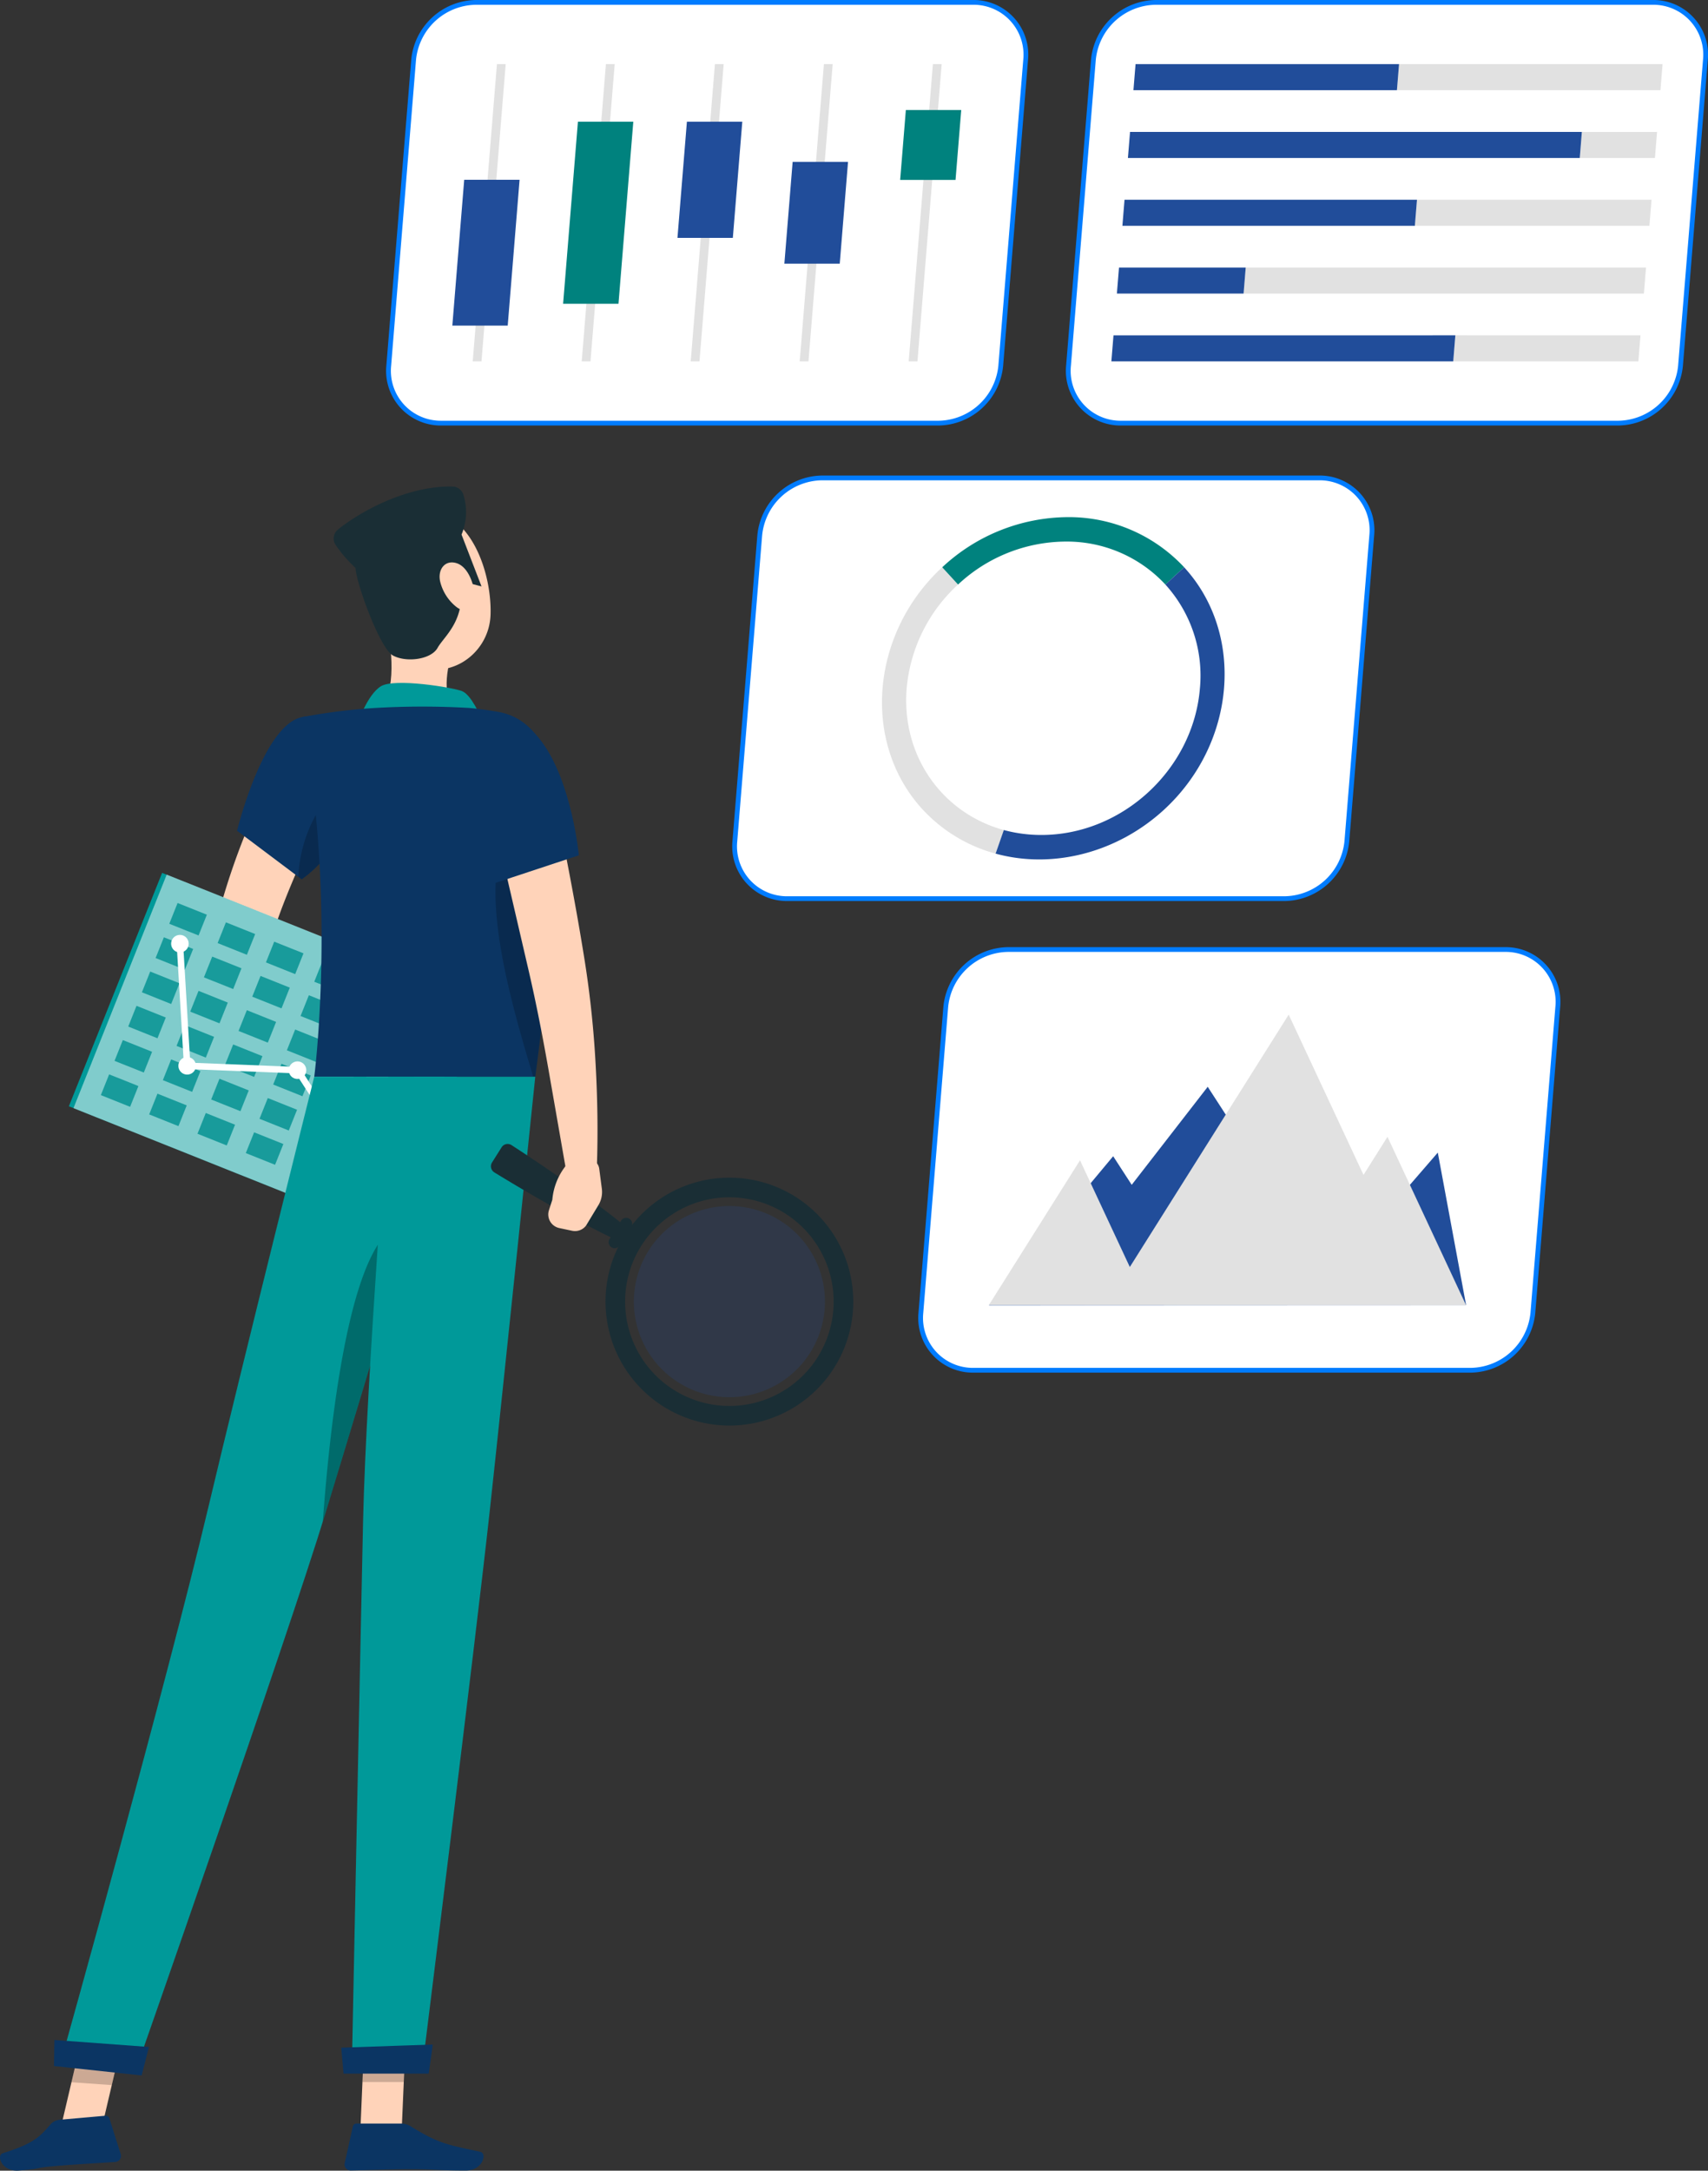 <?xml version="1.0" encoding="UTF-8"?>
<svg xmlns="http://www.w3.org/2000/svg" xmlns:xlink="http://www.w3.org/1999/xlink" id="Case_Study" data-name="Case Study" width="409.214" height="519.785" viewBox="0 0 409.214 519.785">
  <rect x="0" y="0" width="409.214" height="519.785" fill="#333333" stroke="none"/>
  <defs>
    <clipPath id="clip-path">
      <rect id="Rectangle_681" data-name="Rectangle 681" width="409.214" height="519.786" fill="none"></rect>
    </clipPath>
    <clipPath id="clip-path-3">
      <rect id="Rectangle_635" data-name="Rectangle 635" width="12.811" height="21.388" fill="none"></rect>
    </clipPath>
    <clipPath id="clip-path-4">
      <rect id="Rectangle_638" data-name="Rectangle 638" width="96.392" height="85.491" fill="none"></rect>
    </clipPath>
    <clipPath id="clip-path-5">
      <rect id="Rectangle_675" data-name="Rectangle 675" width="13.816" height="59.676" fill="none"></rect>
    </clipPath>
    <clipPath id="clip-path-6">
      <rect id="Rectangle_676" data-name="Rectangle 676" width="10.41" height="11.817" fill="none"></rect>
    </clipPath>
    <clipPath id="clip-path-7">
      <rect id="Rectangle_677" data-name="Rectangle 677" width="12.46" height="12.596" fill="none"></rect>
    </clipPath>
    <clipPath id="clip-path-8">
      <rect id="Rectangle_678" data-name="Rectangle 678" width="21.494" height="71.395" fill="none"></rect>
    </clipPath>
    <clipPath id="clip-path-9">
      <rect id="Rectangle_679" data-name="Rectangle 679" width="45.796" height="45.797" fill="none"></rect>
    </clipPath>
  </defs>
  <g id="Group_4752" data-name="Group 4752" clip-path="url(#clip-path)">
    <g id="Group_4751" data-name="Group 4751">
      <g id="Group_4750" data-name="Group 4750" clip-path="url(#clip-path)">
        <path id="Path_6193" data-name="Path 6193" d="M175.928,206.893H295.064a15.236,15.236,0,0,0,14.866-13.747l5.963-73.255a12.517,12.517,0,0,0-12.627-13.747H184.129a15.235,15.235,0,0,0-14.865,13.747L163.3,193.146a12.517,12.517,0,0,0,12.627,13.747" transform="translate(12.76 8.297)" fill="#fff"></path>
        <path id="Path_6194" data-name="Path 6194" d="M175.97,207.506H295.105a15.788,15.788,0,0,0,15.437-14.271l5.963-73.255a13.086,13.086,0,0,0-13.2-14.365H184.172a15.79,15.79,0,0,0-15.437,14.272l-5.963,73.255a13.089,13.089,0,0,0,13.2,14.364M303.308,106.759a11.946,11.946,0,0,1,12.056,13.128L309.4,193.141a14.625,14.625,0,0,1-14.294,13.22H175.97a11.946,11.946,0,0,1-12.057-13.127l5.964-73.255a14.623,14.623,0,0,1,14.294-13.222Z" transform="translate(12.719 8.255)" fill="#007cff"></path>
        <path id="Path_6195" data-name="Path 6195" d="M205.7,183.953a36.956,36.956,0,0,0,17.51,10.608l1.972-5.648c-14.668-4.009-24.6-17.686-23.274-33.942a38.234,38.234,0,0,1,12.309-24.846l-3.8-4.136c-17.195,15.9-19.325,42.065-4.719,57.964" transform="translate(15.32 9.848)" fill="#e1e1e1"></path>
        <path id="Path_6196" data-name="Path 6196" d="M209.374,126.859l3.8,4.136a38,38,0,0,1,25.685-10.287,32.2,32.2,0,0,1,24,10.3l4.483-4.147a37.746,37.746,0,0,0-28-12.005,44.448,44.448,0,0,0-29.959,12.005" transform="translate(16.365 8.977)" fill="#00827e"></path>
        <path id="Path_6197" data-name="Path 6197" d="M221.238,194.561c13.817,3.78,29.268-.275,40.454-10.608,17.183-15.9,19.313-42.063,4.719-57.964l-4.485,4.148a32.428,32.428,0,0,1,8.265,24.834c-1.579,19.394-18.588,35.122-37.982,35.122a34.445,34.445,0,0,1-9-1.18Z" transform="translate(17.293 9.848)" fill="#214d9a"></path>
        <path id="Path_6198" data-name="Path 6198" d="M250.074,101.278H369.21a15.236,15.236,0,0,0,14.866-13.747l5.963-73.255A12.517,12.517,0,0,0,377.411.53H258.275a15.235,15.235,0,0,0-14.865,13.747l-5.964,73.255a12.517,12.517,0,0,0,12.627,13.747" transform="translate(18.556 0.041)" fill="#fff"></path>
        <path id="Path_6199" data-name="Path 6199" d="M250.114,101.892H369.251A15.789,15.789,0,0,0,384.687,87.62l5.963-73.255A13.088,13.088,0,0,0,377.453,0H258.317A15.791,15.791,0,0,0,242.88,14.272l-5.963,73.255a13.088,13.088,0,0,0,13.2,14.365M377.453,1.144a11.946,11.946,0,0,1,12.056,13.128l-5.963,73.255a14.624,14.624,0,0,1-14.294,13.222H250.114A11.944,11.944,0,0,1,238.058,87.62l5.963-73.255a14.626,14.626,0,0,1,14.3-13.222Z" transform="translate(18.514 0)" fill="#007cff"></path>
        <path id="Path_6200" data-name="Path 6200" d="M373.556,20.479H310.425l.508-6.237h63.132Z" transform="translate(24.264 1.113)" fill="#e1e1e1"></path>
        <path id="Path_6201" data-name="Path 6201" d="M251.87,20.479H315l.508-6.237H252.377Z" transform="translate(19.687 1.113)" fill="#214d9a"></path>
        <path id="Path_6202" data-name="Path 6202" d="M369.059,35.538H351.049l.508-6.237h18.011Z" transform="translate(27.439 2.29)" fill="#e1e1e1"></path>
        <path id="Path_6203" data-name="Path 6203" d="M250.644,35.538H358.9L359.4,29.3H251.151Z" transform="translate(19.591 2.29)" fill="#214d9a"></path>
        <path id="Path_6204" data-name="Path 6204" d="M370.6,50.6H314.407l.508-6.237h56.195Z" transform="translate(24.575 3.467)" fill="#e1e1e1"></path>
        <path id="Path_6205" data-name="Path 6205" d="M249.418,50.6h70.069l.508-6.237H249.925Z" transform="translate(19.495 3.467)" fill="#214d9a"></path>
        <path id="Path_6206" data-name="Path 6206" d="M372.255,65.656H276.348l.508-6.237h95.907Z" transform="translate(21.6 4.644)" fill="#e1e1e1"></path>
        <path id="Path_6207" data-name="Path 6207" d="M248.192,65.656h30.357l.508-6.237H248.7Z" transform="translate(19.399 4.644)" fill="#214d9a"></path>
        <path id="Path_6208" data-name="Path 6208" d="M367.291,80.715H322.934l.508-6.237H367.8Z" transform="translate(25.241 5.821)" fill="#e1e1e1"></path>
        <path id="Path_6209" data-name="Path 6209" d="M246.966,80.715h81.906l.508-6.237H247.474Z" transform="translate(19.304 5.821)" fill="#214d9a"></path>
        <path id="Path_6210" data-name="Path 6210" d="M99.016,101.278H218.152a15.236,15.236,0,0,0,14.866-13.747l5.963-73.255A12.517,12.517,0,0,0,226.353.53H107.218A15.235,15.235,0,0,0,92.353,14.277L86.388,87.531a12.517,12.517,0,0,0,12.627,13.747" transform="translate(6.749 0.041)" fill="#fff"></path>
        <path id="Path_6211" data-name="Path 6211" d="M99.057,101.892H218.193A15.791,15.791,0,0,0,233.63,87.62l5.963-73.255A13.088,13.088,0,0,0,226.4,0H107.259A15.791,15.791,0,0,0,91.823,14.272L85.859,87.526a13.089,13.089,0,0,0,13.2,14.365M226.4,1.144a11.944,11.944,0,0,1,12.056,13.128l-5.963,73.255a14.625,14.625,0,0,1-14.3,13.222H99.057A11.946,11.946,0,0,1,87,87.62l5.963-73.255A14.624,14.624,0,0,1,107.259,1.144Z" transform="translate(6.707 0)" fill="#007cff"></path>
        <path id="Path_6212" data-name="Path 6212" d="M153.488,85.423h2.1l5.8-71.18h-2.1Z" transform="translate(11.997 1.113)" fill="#e1e1e1"></path>
        <path id="Path_6213" data-name="Path 6213" d="M150.543,54.845h13.268l2.264-27.811H152.807Z" transform="translate(11.767 2.113)" fill="#214d9a"></path>
        <path id="Path_6214" data-name="Path 6214" d="M177.708,85.423h2.1l5.8-71.18h-2.1Z" transform="translate(13.89 1.113)" fill="#e1e1e1"></path>
        <path id="Path_6215" data-name="Path 6215" d="M174.3,60.325h13.268l1.985-24.378H176.282Z" transform="translate(13.624 2.81)" fill="#214d9a"></path>
        <path id="Path_6216" data-name="Path 6216" d="M201.928,85.423h2.1l5.8-71.18h-2.1Z" transform="translate(15.783 1.113)" fill="#e1e1e1"></path>
        <path id="Path_6217" data-name="Path 6217" d="M200.031,41.169H213.3l1.363-16.737H201.394Z" transform="translate(15.635 1.91)" fill="#00827e"></path>
        <path id="Path_6218" data-name="Path 6218" d="M129.268,85.423h2.1l5.8-71.18h-2.1Z" transform="translate(10.104 1.113)" fill="#e1e1e1"></path>
        <path id="Path_6219" data-name="Path 6219" d="M125.131,70.632H138.4l3.549-43.6H128.681Z" transform="translate(9.781 2.113)" fill="#00827e"></path>
        <path id="Path_6220" data-name="Path 6220" d="M105.048,85.423h2.1l5.8-71.18h-2.1Z" transform="translate(8.211 1.113)" fill="#e1e1e1"></path>
        <path id="Path_6221" data-name="Path 6221" d="M100.517,74.848h13.268l2.843-34.916H103.36Z" transform="translate(7.857 3.121)" fill="#214d9a"></path>
        <path id="Path_6222" data-name="Path 6222" d="M217.264,311.637H336.4a15.236,15.236,0,0,0,14.866-13.747l5.963-73.255A12.518,12.518,0,0,0,344.6,210.889H225.465A15.236,15.236,0,0,0,210.6,224.636l-5.964,73.255a12.517,12.517,0,0,0,12.627,13.747" transform="translate(15.991 16.484)" fill="#fff"></path>
        <path id="Path_6223" data-name="Path 6223" d="M217.306,312.251H336.441a15.791,15.791,0,0,0,15.438-14.271l5.962-73.255a13.086,13.086,0,0,0-13.2-14.365H225.507a15.79,15.79,0,0,0-15.436,14.272l-5.962,73.255a13.087,13.087,0,0,0,13.2,14.364M344.644,211.5A11.946,11.946,0,0,1,356.7,224.632l-5.964,73.255a14.626,14.626,0,0,1-14.294,13.22H217.306A11.944,11.944,0,0,1,205.25,297.98l5.963-73.255A14.623,14.623,0,0,1,225.507,211.5Z" transform="translate(15.95 16.442)" fill="#007cff"></path>
        <path id="Path_6224" data-name="Path 6224" d="M327.3,257.132,301.622,286.8l-29.447-45.422L253.966,264.85,249.523,258l-29.765,35.673,114.319-.042Z" transform="translate(17.177 18.867)" fill="#214d9a"></path>
        <path id="Path_6225" data-name="Path 6225" d="M241.579,260.227l11.934,25.555,38.063-60.436,17.923,38.38,5.744-9.12,18.828,40.317-114.31-.056Z" transform="translate(17.177 17.614)" fill="#e1e1e1"></path>
        <path id="Path_6226" data-name="Path 6226" d="M64.4,166.881c-3.186,5.981-5.925,11.889-8.5,18.045a167.506,167.506,0,0,0-6.652,19.024c-.463,1.64-.865,3.332-1.249,5.032a18.169,18.169,0,0,0-.525,3.587,18.6,18.6,0,0,0,.2,3.588,34.529,34.529,0,0,0,3.933,10.952A73.773,73.773,0,0,0,63.97,243.573a3.742,3.742,0,0,0,6.005-4.327l-.094-.179a130.839,130.839,0,0,1-7.54-16.731,26.248,26.248,0,0,1-1.633-7.541,7.057,7.057,0,0,1,.1-1.25,1.254,1.254,0,0,1,.112-.39l.245-.777c.441-1.425.894-2.85,1.422-4.287,2-5.742,4.48-11.509,7.052-17.229,2.563-5.7,5.32-11.5,8.046-17.017l.055-.112A7.5,7.5,0,0,0,64.4,166.881" transform="translate(3.709 12.733)" fill="#ffd3b9"></path>
        <path id="Path_6227" data-name="Path 6227" d="M67.381,233.034l6.312,1.988-7.429,8.7a14.477,14.477,0,0,1-3.9-6.178,3.075,3.075,0,0,1,1.2-3.3l1.052-.761a3.12,3.12,0,0,1,2.765-.447" transform="translate(4.866 18.203)" fill="#903c38"></path>
        <path id="Path_6228" data-name="Path 6228" d="M82.1,240.23l-7.961,6.316-8.164-2.98,7.429-8.7Z" transform="translate(5.157 18.358)" fill="#903c38"></path>
        <path id="Path_6229" data-name="Path 6229" d="M86.19,138.771c1.42,7.242,2.277,17.278-2.79,22.109,0,0,1.981,7.347,15.437,7.347,14.8,0,7.119-6.446,7.119-6.446-6.151-1.909-6.1-8.916-4.691-14.542Z" transform="translate(6.519 10.847)" fill="#ffd3b9"></path>
        <path id="Path_6230" data-name="Path 6230" d="M108.849,159.639s-2.157-5.113-4.362-5.995-16.238-3.189-19.472-1.154-5.417,8.575-5.417,8.575Z" transform="translate(6.222 11.855)" fill="#099"></path>
        <path id="Path_6231" data-name="Path 6231" d="M80.1,474.369H90l.985-22.925h-9.9Z" transform="translate(6.261 35.286)" fill="#ffd3b9"></path>
        <path id="Path_6232" data-name="Path 6232" d="M90.21,471.643H79.4a.863.863,0,0,0-.843.676l-1.956,8.8a1.44,1.44,0,0,0,1.424,1.761c3.9-.066,9.535-.3,14.437-.3,5.732,0,6.425.313,13.146.313,4.065,0,5.192-4.109,3.491-4.481-7.744-1.694-9.811-1.875-16.5-6a4.585,4.585,0,0,0-2.385-.771" transform="translate(5.985 36.865)" fill="#0b3563"></path>
        <path id="Path_6233" data-name="Path 6233" d="M68.076,159.328c-9.279,2.127-15.4,27.166-15.4,27.166l15.492,11.638a29.559,29.559,0,0,0,11.493-17.085c3.189-12.415-2.1-23.894-11.585-21.72" transform="translate(4.117 12.433)" fill="#0b3563"></path>
        <g id="Group_4731" data-name="Group 4731" transform="translate(71.458 189.18)" opacity="0.2">
          <g id="Group_4730" data-name="Group 4730">
            <g id="Group_4729" data-name="Group 4729" clip-path="url(#clip-path-3)">
              <path id="Path_6234" data-name="Path 6234" d="M74.965,175.465c-5.039,4.986-8.3,12.857-8.688,20.754l.823.634a29.594,29.594,0,0,0,11.5-17.089c.189-.741.35-1.482.485-2.21Z" transform="translate(-66.277 -175.465)"></path>
            </g>
          </g>
        </g>
        <rect id="Rectangle_636" data-name="Rectangle 636" width="60.194" height="80.938" transform="translate(16.501 264.911) rotate(-68.216)" fill="#099"></rect>
        <g id="Group_4734" data-name="Group 4734" transform="translate(17.606 209.457)" opacity="0.5">
          <g id="Group_4733" data-name="Group 4733">
            <g id="Group_4732" data-name="Group 4732" clip-path="url(#clip-path-4)">
              <rect id="Rectangle_637" data-name="Rectangle 637" width="60.194" height="79.748" transform="matrix(0.371, -0.929, 0.929, 0.371, 0, 55.896)" fill="#fff"></rect>
            </g>
          </g>
        </g>
        <rect id="Rectangle_639" data-name="Rectangle 639" width="5.352" height="7.55" transform="translate(98.445 244.337) rotate(-68.215)" fill="#189b9b"></rect>
        <rect id="Rectangle_640" data-name="Rectangle 640" width="5.352" height="7.55" transform="translate(86.868 239.711) rotate(-68.215)" fill="#189b9b"></rect>
        <rect id="Rectangle_641" data-name="Rectangle 641" width="5.352" height="7.55" transform="translate(75.291 235.084) rotate(-68.215)" fill="#189b9b"></rect>
        <rect id="Rectangle_642" data-name="Rectangle 642" width="5.352" height="7.55" transform="translate(63.714 230.457) rotate(-68.215)" fill="#189b9b"></rect>
        <rect id="Rectangle_643" data-name="Rectangle 643" width="5.352" height="7.55" transform="translate(52.137 225.831) rotate(-68.215)" fill="#189b9b"></rect>
        <rect id="Rectangle_644" data-name="Rectangle 644" width="5.352" height="7.55" transform="translate(40.56 221.204) rotate(-68.215)" fill="#189b9b"></rect>
        <rect id="Rectangle_645" data-name="Rectangle 645" width="5.352" height="7.551" transform="translate(95.165 252.544) rotate(-68.215)" fill="#189b9b"></rect>
        <rect id="Rectangle_646" data-name="Rectangle 646" width="5.352" height="7.551" transform="translate(83.588 247.917) rotate(-68.215)" fill="#189b9b"></rect>
        <rect id="Rectangle_647" data-name="Rectangle 647" width="5.352" height="7.551" transform="translate(72.011 243.29) rotate(-68.215)" fill="#189b9b"></rect>
        <rect id="Rectangle_648" data-name="Rectangle 648" width="5.352" height="7.551" transform="translate(60.434 238.664) rotate(-68.215)" fill="#189b9b"></rect>
        <rect id="Rectangle_649" data-name="Rectangle 649" width="5.352" height="7.551" transform="translate(48.857 234.037) rotate(-68.215)" fill="#189b9b"></rect>
        <rect id="Rectangle_650" data-name="Rectangle 650" width="5.352" height="7.55" transform="translate(37.28 229.41) rotate(-68.215)" fill="#189b9b"></rect>
        <rect id="Rectangle_651" data-name="Rectangle 651" width="5.352" height="7.55" transform="translate(91.886 260.75) rotate(-68.215)" fill="#189b9b"></rect>
        <rect id="Rectangle_652" data-name="Rectangle 652" width="5.352" height="7.55" transform="translate(80.309 256.123) rotate(-68.215)" fill="#189b9b"></rect>
        <rect id="Rectangle_653" data-name="Rectangle 653" width="5.352" height="7.55" transform="translate(68.732 251.496) rotate(-68.215)" fill="#189b9b"></rect>
        <rect id="Rectangle_654" data-name="Rectangle 654" width="5.352" height="7.55" transform="translate(57.155 246.87) rotate(-68.215)" fill="#189b9b"></rect>
        <rect id="Rectangle_655" data-name="Rectangle 655" width="5.352" height="7.55" transform="translate(45.578 242.243) rotate(-68.215)" fill="#189b9b"></rect>
        <rect id="Rectangle_656" data-name="Rectangle 656" width="5.352" height="7.55" transform="translate(34.001 237.616) rotate(-68.215)" fill="#189b9b"></rect>
        <rect id="Rectangle_657" data-name="Rectangle 657" width="5.352" height="7.551" transform="translate(88.606 268.956) rotate(-68.215)" fill="#189b9b"></rect>
        <rect id="Rectangle_658" data-name="Rectangle 658" width="5.352" height="7.551" transform="translate(77.029 264.329) rotate(-68.215)" fill="#189b9b"></rect>
        <rect id="Rectangle_659" data-name="Rectangle 659" width="5.352" height="7.551" transform="translate(65.452 259.703) rotate(-68.215)" fill="#189b9b"></rect>
        <rect id="Rectangle_660" data-name="Rectangle 660" width="5.352" height="7.551" transform="translate(53.875 255.076) rotate(-68.215)" fill="#189b9b"></rect>
        <rect id="Rectangle_661" data-name="Rectangle 661" width="5.352" height="7.55" transform="translate(42.298 250.449) rotate(-68.215)" fill="#189b9b"></rect>
        <rect id="Rectangle_662" data-name="Rectangle 662" width="5.352" height="7.55" transform="translate(30.721 245.823) rotate(-68.215)" fill="#189b9b"></rect>
        <rect id="Rectangle_663" data-name="Rectangle 663" width="5.352" height="7.55" transform="translate(85.327 277.162) rotate(-68.215)" fill="#189b9b"></rect>
        <rect id="Rectangle_664" data-name="Rectangle 664" width="5.352" height="7.55" transform="translate(73.75 272.535) rotate(-68.215)" fill="#189b9b"></rect>
        <rect id="Rectangle_665" data-name="Rectangle 665" width="5.352" height="7.55" transform="translate(62.173 267.909) rotate(-68.215)" fill="#189b9b"></rect>
        <rect id="Rectangle_666" data-name="Rectangle 666" width="5.352" height="7.55" transform="translate(50.596 263.282) rotate(-68.215)" fill="#189b9b"></rect>
        <rect id="Rectangle_667" data-name="Rectangle 667" width="5.352" height="7.55" transform="translate(39.019 258.655) rotate(-68.215)" fill="#189b9b"></rect>
        <rect id="Rectangle_668" data-name="Rectangle 668" width="5.352" height="7.551" transform="translate(27.442 254.029) rotate(-68.215)" fill="#189b9b"></rect>
        <rect id="Rectangle_669" data-name="Rectangle 669" width="5.352" height="7.551" transform="translate(82.047 285.368) rotate(-68.215)" fill="#189b9b"></rect>
        <rect id="Rectangle_670" data-name="Rectangle 670" width="5.352" height="7.551" transform="translate(70.47 280.742) rotate(-68.215)" fill="#189b9b"></rect>
        <rect id="Rectangle_671" data-name="Rectangle 671" width="5.352" height="7.551" transform="translate(58.893 276.115) rotate(-68.215)" fill="#189b9b"></rect>
        <rect id="Rectangle_672" data-name="Rectangle 672" width="5.352" height="7.55" transform="translate(47.316 271.488) rotate(-68.215)" fill="#189b9b"></rect>
        <rect id="Rectangle_673" data-name="Rectangle 673" width="5.352" height="7.55" transform="translate(35.739 266.862) rotate(-68.215)" fill="#189b9b"></rect>
        <rect id="Rectangle_674" data-name="Rectangle 674" width="5.352" height="7.55" transform="translate(24.162 262.235) rotate(-68.215)" fill="#189b9b"></rect>
        <path id="Path_6235" data-name="Path 6235" d="M42.082,210.524a2.1,2.1,0,1,0-2.727,1.17,2.1,2.1,0,0,0,2.727-1.17" transform="translate(2.973 16.23)" fill="#fff"></path>
        <path id="Path_6236" data-name="Path 6236" d="M43.694,237.649a2.1,2.1,0,1,0-2.727,1.17,2.1,2.1,0,0,0,2.727-1.17" transform="translate(3.099 18.35)" fill="#fff"></path>
        <path id="Path_6237" data-name="Path 6237" d="M68.211,238.62a2.1,2.1,0,1,0-2.727,1.17,2.1,2.1,0,0,0,2.727-1.17" transform="translate(5.015 18.426)" fill="#fff"></path>
        <path id="Path_6238" data-name="Path 6238" d="M83.6,262.425a2.1,2.1,0,1,0-2.727,1.17,2.1,2.1,0,0,0,2.727-1.17" transform="translate(6.218 20.287)" fill="#fff"></path>
        <path id="Path_6239" data-name="Path 6239" d="M84.806,266.384a.768.768,0,0,0,.422-.125.778.778,0,0,0,.231-1.075l-16.6-25.666a.771.771,0,0,0-.622-.354l-25.73-1.021-1.7-28.542a.789.789,0,0,0-.822-.73.779.779,0,0,0-.731.823L41,238.94a.776.776,0,0,0,.745.73L67.776,240.7,84.152,266.03a.776.776,0,0,0,.653.355" transform="translate(3.069 16.326)" fill="#fff"></path>
        <path id="Path_6240" data-name="Path 6240" d="M125.592,169.422c2.024,10.7,3.289,32.658-2.585,76.151H70.057c.955-7.543,4.742-47.779-3.1-86.077a138.182,138.182,0,0,1,17.725-2.238,194.592,194.592,0,0,1,22.509,0c2.483.226,4.92.585,7.091.969a14.01,14.01,0,0,1,11.308,11.195" transform="translate(5.234 12.266)" fill="#0b3563"></path>
        <g id="Group_4737" data-name="Group 4737" transform="translate(118.701 198.158)" opacity="0.2">
          <g id="Group_4736" data-name="Group 4736">
            <g id="Group_4735" data-name="Group 4735" clip-path="url(#clip-path-5)">
              <path id="Path_6241" data-name="Path 6241" d="M113.893,183.792l9.946.794c.357,12.869-.529,31.651-4.206,58.883h-.477c-5.964-19.614-13.874-47.654-5.264-59.676" transform="translate(-110.096 -183.792)"></path>
            </g>
          </g>
        </g>
        <g id="Group_4740" data-name="Group 4740" transform="translate(86.834 486.735)" opacity="0.2">
          <g id="Group_4739" data-name="Group 4739">
            <g id="Group_4738" data-name="Group 4738" clip-path="url(#clip-path-6)">
              <path id="Path_6242" data-name="Path 6242" d="M90.949,451.449l-.507,11.817h-9.9l.507-11.817Z" transform="translate(-80.539 -451.449)"></path>
            </g>
          </g>
        </g>
        <path id="Path_6243" data-name="Path 6243" d="M81.658,130.178c2.543,9.49,3.549,15.174,9.406,19.12,8.81,5.935,19.777-.877,20.12-10.936.309-9.053-3.9-23.052-14.086-24.965a13.4,13.4,0,0,0-15.439,16.781" transform="translate(6.345 8.844)" fill="#ffd3b9"></path>
        <path id="Path_6244" data-name="Path 6244" d="M104.426,130.639l5.144,1.337-4.787-12.414a13.99,13.99,0,0,0,.44-9.575,2.816,2.816,0,0,0-2.622-1.93c-10.663-.207-21.807,5.778-27.424,10.3a2.763,2.763,0,0,0-.623,3.594,32.038,32.038,0,0,0,4.829,5.6c.106,3.476,5.782,19.182,8.923,20.945s9.148,1.047,10.747-1.819,7-6.668,5.374-16.037" transform="translate(5.796 8.446)" fill="#1a2e35"></path>
        <path id="Path_6245" data-name="Path 6245" d="M97.826,129.518a11.1,11.1,0,0,0,3.833,6.014c2.523,1.986,4.5.152,4.395-2.767-.094-2.627-1.519-6.828-4.339-7.683-2.778-.842-4.55,1.569-3.889,4.436" transform="translate(7.636 9.764)" fill="#ffd3b9"></path>
        <path id="Path_6246" data-name="Path 6246" d="M13.443,474.517l9.66.684,5.426-23.109-9.66-.684Z" transform="translate(1.051 35.283)" fill="#ffd3b9"></path>
        <path id="Path_6247" data-name="Path 6247" d="M14.526,470.852l10.769-.953a.863.863,0,0,1,.9.6l2.725,8.593a1.441,1.441,0,0,1-1.264,1.879c-3.891.278-9.524.547-14.407.979-5.709.506-2.011.492-8.706,1.085-4.049.358-5.534-3.636-3.873-4.156,7.565-2.37,8.935-4.006,11.55-7.047a3.384,3.384,0,0,1,2.307-.979" transform="translate(0 36.728)" fill="#0b3563"></path>
        <g id="Group_4743" data-name="Group 4743" transform="translate(17.118 486.696)" opacity="0.2">
          <g id="Group_4742" data-name="Group 4742">
            <g id="Group_4741" data-name="Group 4741" clip-path="url(#clip-path-7)">
              <path id="Path_6248" data-name="Path 6248" d="M28.337,452.1l-2.8,11.912-9.665-.684,2.8-11.911Z" transform="translate(-15.877 -451.413)"></path>
            </g>
          </g>
        </g>
        <path id="Path_6249" data-name="Path 6249" d="M108.36,239.146S85.589,315.188,76.949,343.414c-9.462,30.911-45.462,133.458-45.462,133.458l-17.455-3.837s24.66-88.105,34.885-131.214c7.854-33.113,25.276-102.676,25.276-102.676Z" transform="translate(1.097 18.692)" fill="#099"></path>
        <path id="Path_6250" data-name="Path 6250" d="M34.712,454.752c.08.009-1.718,6.818-1.718,6.818l-21-2.254.1-6.239Z" transform="translate(0.938 35.414)" fill="#0b3563"></path>
        <g id="Group_4746" data-name="Group 4746" transform="translate(77.339 293.03)" opacity="0.3">
          <g id="Group_4745" data-name="Group 4745">
            <g id="Group_4744" data-name="Group 4744" clip-path="url(#clip-path-8)">
              <path id="Path_6251" data-name="Path 6251" d="M91.237,271.837c-12.6,1.661-17.617,45.575-19.505,71.344.239-.815.491-1.589.711-2.321,4.715-15.412,13.644-45.11,20.784-68.881a4.425,4.425,0,0,0-1.989-.142" transform="translate(-71.733 -271.786)"></path>
            </g>
          </g>
        </g>
        <path id="Path_6252" data-name="Path 6252" d="M122.131,239.146S114.494,313.2,111.2,343.353c-3.422,31.359-16.268,134.219-16.268,134.219H78.165S80.2,376.589,80.873,345.749c.736-33.619,6.452-106.6,6.452-106.6Z" transform="translate(6.11 18.692)" fill="#099"></path>
        <path id="Path_6253" data-name="Path 6253" d="M97.726,454.091c.078,0-.946,6.963-.946,6.963H76.38l-.551-6.215Z" transform="translate(5.927 35.493)" fill="#0b3563"></path>
        <path id="Path_6254" data-name="Path 6254" d="M189.342,307.07a29.678,29.678,0,1,1-9.278-40.935,29.678,29.678,0,0,1,9.278,40.935M143.1,277.92a24.982,24.982,0,1,0,34.455-7.812A24.98,24.98,0,0,0,143.1,277.92" transform="translate(10.517 20.444)" fill="#1a2e35"></path>
        <g id="Group_4749" data-name="Group 4749" transform="translate(151.858 288.787)" opacity="0.2">
          <g id="Group_4748" data-name="Group 4748">
            <g id="Group_4747" data-name="Group 4747" clip-path="url(#clip-path-9)">
              <path id="Path_6255" data-name="Path 6255" d="M141.42,295.812a22.893,22.893,0,1,0,17.265-27.389,22.893,22.893,0,0,0-17.265,27.389" transform="translate(-140.849 -267.851)" fill="#214d9a"></path>
            </g>
          </g>
        </g>
        <path id="Path_6256" data-name="Path 6256" d="M138.263,271.121l-2.782,4.413a1.435,1.435,0,1,0,2.427,1.531l2.783-4.412a1.436,1.436,0,0,0-2.428-1.532" transform="translate(10.572 21.139)" fill="#1a2e35"></path>
        <path id="Path_6257" data-name="Path 6257" d="M122.309,259.857q4.824,3.294,9.559,6.729c3.151,2.3,6.275,4.644,9.307,7.132a1.972,1.972,0,0,1-2.087,3.31c-3.553-1.663-7.013-3.471-10.446-5.322s-6.826-3.769-10.194-5.724q-4.3-2.5-8.537-5.1a1.714,1.714,0,0,1-.554-2.375l2.292-3.634a1.713,1.713,0,0,1,2.382-.523q4.166,2.71,8.279,5.5" transform="translate(8.527 19.859)" fill="#1a2e35"></path>
        <path id="Path_6258" data-name="Path 6258" d="M107.683,172.6c1.618,7.94,3.356,15.852,5.159,23.745l5.486,23.616c1.774,7.7,3.294,15.506,4.687,23.423l4.162,23.813.01.054a3.734,3.734,0,0,0,7.409-.513c.286-8.267.158-16.442-.3-24.671a241.539,241.539,0,0,0-2.6-24.709c-1.287-8.093-2.737-16.093-4.287-24.085s-3.226-15.945-5.055-23.865a7.5,7.5,0,0,0-14.663,3.191" transform="translate(8.405 12.787)" fill="#ffd3b9"></path>
        <path id="Path_6259" data-name="Path 6259" d="M127.2,257.76a2.741,2.741,0,0,1,2.623-.776l2.151.512a2.729,2.729,0,0,1,2.073,2.3l.623,4.775a6.093,6.093,0,0,1-.827,3.937l-2.952,4.885a3.324,3.324,0,0,1-3.342,1.247l-3.078-.652a3.325,3.325,0,0,1-2.472-4.277l.806-2.488a15.27,15.27,0,0,1,4.395-9.465" transform="translate(9.523 20.081)" fill="#ffd3b9"></path>
        <path id="Path_6260" data-name="Path 6260" d="M98.179,168.429c-4.813,12.768,11.834,30.978,11.834,30.978l21.066-6.967s-1.612-17.422-8.924-27.245c-9.032-12.133-20.313-6.484-23.976,3.234" transform="translate(7.606 12.373)" fill="#0b3563"></path>
      </g>
    </g>
  </g>
</svg>
